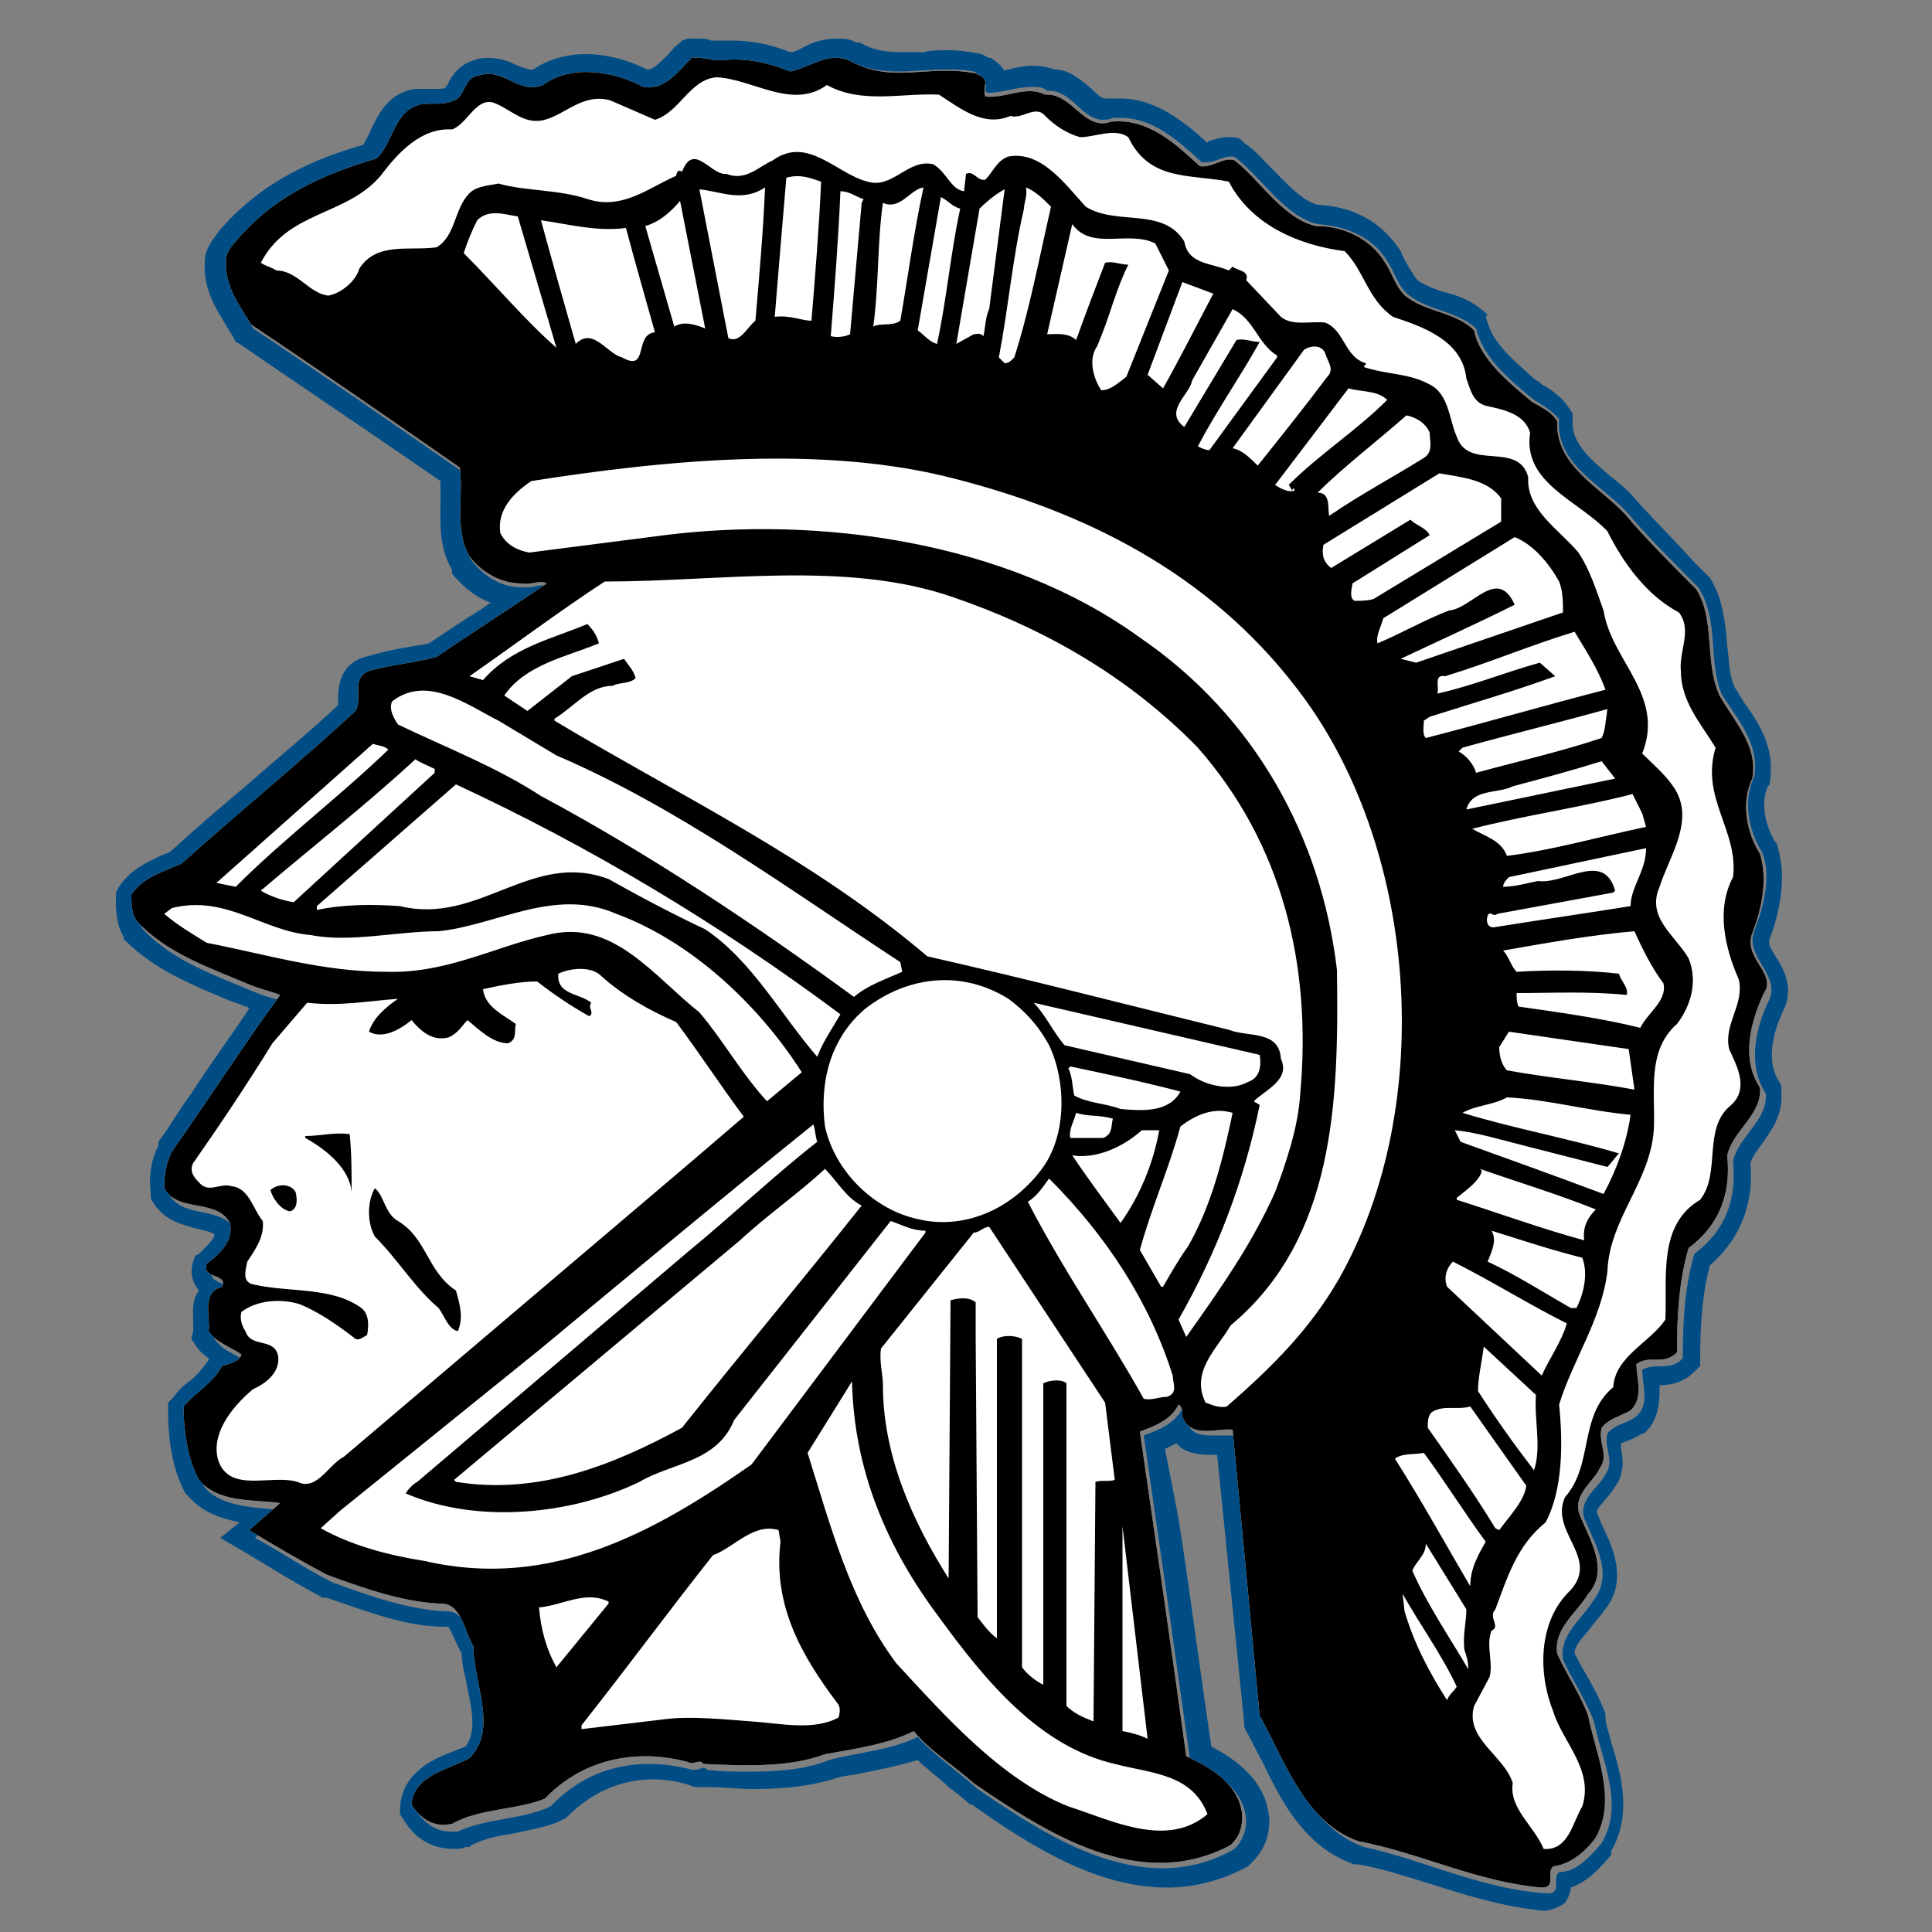 <?xml version="1.0" encoding="utf-8"?>
<!-- Generator: Adobe Illustrator 18.1.1, SVG Export Plug-In . SVG Version: 6.00 Build 0)  -->
<!DOCTYPE svg PUBLIC "-//W3C//DTD SVG 1.1//EN" "http://www.w3.org/Graphics/SVG/1.1/DTD/svg11.dtd">
<svg version="1.1" xmlns="http://www.w3.org/2000/svg" xmlns:xlink="http://www.w3.org/1999/xlink" x="0px" y="0px"
	 viewBox="0 0 100 100" enable-background="new 0 0 100 100" xml:space="preserve">
<rect x="0" y="0" width="100" height="100" fill="#808080" stroke="none"/>
<g id="AREA_2">
	<g>
		<path fill="#004D86" d="M43.3,3c0.2,0,0.4,0,0.6,0.1c0.9,0.5,1.8,0.6,2.6,0.6c0.8,0,1.6-0.1,2.4-0.1c0.5,0,1,0,1.5,0.1
			C50.7,3.9,51,4,51,4.3c0.1,0.2-0.1,0.4,0.1,0.5c0,0,0.1,0,0.1,0c0.7,0,1.4-0.3,2.2-0.3c0.3,0,0.6,0,0.8,0.2c0,0,0,0,0.1,0
			c1.2,0,1.7,1.5,2.8,1.5c0.1,0,0.3,0,0.5-0.1c0.1,0,0.3,0,0.4,0c1.7,0,3,1.2,4.2,2.3c0.1,0,0.1,0,0.2,0c0.5,0,0.9-0.3,1.3-0.3
			c0.1,0,0.2,0,0.3,0.1c1.3,1,2.5,3,4.2,3.4c1.4,0.1,2.8,0.6,3.6,1.9c0.4,0.6,0.6,1.5,1.3,1.9c1,0.7,2.3,0.7,3.3,1.6
			c0.4,1.6,1.8,2.7,3,3.7c0.5,0.3,1,0.6,1.3,1c-0.2,2.3,2.2,3.4,3.5,4.8c1.1,1.3,2.4,2.6,3.7,3.9c1.1,1.7,0.5,3.8,1.2,5.5
			c0.8,1.3,2,2.6,1.7,4.3c-0.6,1.2-0.3,2.8,0.4,3.9c0.5,1.2,0.1,2.8-0.4,4.1c-0.5,1.3,1.3,2.2,0.8,3.5c-0.7,1.4-1.2,3.4-0.2,4.9
			c0.1,1.4-1.4,2.2-1.7,3.5c0.2,2-0.4,3.6-2,4.8c-0.5,1.7-0.6,3.5-0.6,5.4c-0.6,0.7-1.4,0.2-2.1,0.6c0,0.8,0.4,1.8-0.3,2.4
			c-0.5,0.4-1.1,0.4-1.5,0.9c-0.2,0.8,0.4,1.4-0.1,2.1c-0.3,0.7-1.6,1.4-1,2.5c0.5,1.2,1.4,2.7,0.4,4c-0.6,1-1.8,1.8-1.6,3.1
			c0.5,1.1,1.2,2.1,1.6,3.2c0.4,2,1.6,4.3,0.4,6.3c-0.6,0.7-1.3,1.5-2.2,1.5c-0.4,0.3,0.2,1.1-0.6,1.1c-3.4-0.2-6.3-1.7-9.5-2.4
			c-2.8-1-3.8-4.1-5.1-6.5l-1.4-14.8c-0.1,0-0.2,0-0.4,0c-0.3,0-0.7,0-1,0c-0.6,0-1.1-0.1-1.3-0.8c0-0.2-0.1-0.5-0.2-0.6
			c-0.4,0.8-1.2,1.1-2,1.4c0.8,5.5,1.6,11.1,2.4,16.8c1.3,0.6,2.8,1.5,2.9,3.1c0,0.6-0.2,1.1-0.6,1.5c-1.2,0.7-2.5,1-3.7,1
			c-3.5,0-6.8-2.2-9.6-4.1c-1-0.9-2.3-1.8-3.1-2.7c-1.4,0.7-3.1,0.8-4.6,1.2c-1.2,0.5-2.7,0.6-4.1,0.6c-0.8,0-1.5,0-2.2-0.1
			c-0.1-0.1-0.1-0.1-0.2-0.1c-0.1,0-0.2,0.1-0.4,0.1c-0.1,0-0.1,0-0.2,0c-0.7-0.2-1.5-0.3-2.2-0.3c-1.9,0-3.7,0.7-5.1,2.2
			c-1.5,0.7-3.3,0.6-4.8,1.3c-0.1,0-0.3,0-0.4,0c-0.7,0-1.3-0.4-1.7-1c0.1-1.6,1.9-1.9,3-2.4c1.5-1.6,0.2-3.9,0.2-5.8
			c-0.5-0.8-0.6-2.2-1.7-2.2c0,0-0.1,0-0.1,0c-1.9-0.1-3.9-0.8-5.8-1.5c-1.4-0.7-2.7-1.6-4-2.3l1.6-1.4c-1.4-0.2-3.2-0.1-4.2-1.2
			c-0.6-1.1-0.8-2.6-0.8-3.8c0.7-0.7,1.5-1.2,2-2.1c0.4-0.1,0.9-0.2,1-0.6c-0.6-0.4-1.3-0.6-1.7-1.2c0.1-0.8-0.4-2.1,0.7-2.3
			c0.3-0.7-1.1-0.5-0.8-1.2c0.7-0.5,1.4-1.2,1.2-2.1c-0.7-1.3-2.6-0.6-3.4-1.8c-0.1-0.7,0.1-1.3,0.4-1.9c1.9-2.7,3.6-5.4,5.6-8.1
			c-0.5-0.2-1-0.3-1.5-0.5c-2.1-0.9-4.3-1.6-5.9-3.3C7,47.5,7,47,7,46.5c0.6-0.9,1.7-1.2,2.6-1.6c3-2.7,6.2-5.3,9-7.9
			c0.4-0.6-0.3-1.9,0.8-2.1c1.1-0.3,2.3-0.5,3.4-0.7c1.9-1.3,3.8-2.4,5.7-3.8c-0.1,0-0.3-0.1-0.4-0.1c-0.3,0-0.5,0.1-0.8,0.1
			c-0.1,0-0.1,0-0.2,0c0,0-0.1,0-0.1,0c-1,0-1.9-0.5-2.6-1.4c-0.8-1.4-0.3-3.1-0.5-4.6c-3.6-2.5-7.2-5-10.8-7.4
			c-0.6-1.1-1.4-2.1-1.3-3.4c0-0.4,0.5-0.9,0.5-0.9c2.1-2.4,4.6-3.5,7.3-4.3c0.9-0.9,0.9-2.5,2.3-2.8c0.1,0,0.3,0,0.4,0
			c0.1,0,0.3,0,0.4,0c0.4,0,0.7,0,1.1-0.2c0.4-0.4,0.5-1.1,1.1-1.2c0.2,0,0.3-0.1,0.5-0.1c0.8,0,1.5,0.7,2.3,0.7
			c0.2,0,0.4,0,0.6-0.1c0.7-0.5,1.5-0.7,2.3-0.7c1,0,2.1,0.3,2.9,0.8c0.1,0,0.1,0,0.2,0c1,0,1.6-0.9,2.3-1.5c0.1,0,0.2,0,0.3,0
			c0.4,0,0.7,0.1,1.1,0.1c0.1,0,0.2,0,0.3,0c0.1,0,0.3,0,0.4,0c1.1,0,2,0.2,2.9,0.6C41.7,3.5,42.5,3,43.3,3 M43.3,2L43.3,2
			c-0.7,0-1.3,0.2-1.8,0.5c-0.2,0.1-0.4,0.2-0.6,0.2c-1-0.4-2-0.6-3-0.6c-0.2,0-0.3,0-0.5,0l0,0l0,0c0,0-0.1,0-0.1,0
			c-0.1,0-0.3,0-0.5,0C36.6,2,36.4,2,36.1,2c-0.2,0-0.3,0-0.5,0l-0.3,0.1l-0.2,0.2c-0.2,0.1-0.3,0.3-0.5,0.5
			c-0.5,0.5-0.8,0.8-1.1,0.8c-1-0.5-2.1-0.8-3.2-0.8c-1,0-2,0.3-2.7,0.8c0,0-0.1,0-0.1,0c-0.2,0-0.4-0.1-0.7-0.2
			c-0.4-0.2-0.9-0.4-1.5-0.4c-0.2,0-0.5,0-0.7,0.1c-0.8,0.2-1.2,0.8-1.4,1.2c0,0.1-0.1,0.1-0.1,0.2c-0.1,0.1-0.3,0.1-0.5,0.1l-0.2,0
			l-0.2,0c-0.1,0-0.3,0-0.5,0l-0.1,0l-0.1,0c-1.4,0.2-1.9,1.3-2.3,2.1c-0.1,0.3-0.3,0.6-0.4,0.8c-2.5,0.7-5.3,1.9-7.5,4.5
			c-0.1,0.2-0.7,0.8-0.7,1.5c-0.1,1.5,0.6,2.5,1.2,3.5c0.1,0.2,0.2,0.3,0.3,0.5l0.1,0.2l0.2,0.1c2.9,2,5.9,4,8.8,6l1.6,1.1
			c0,0.3,0,0.7,0,1.1c0,1.1-0.1,2.3,0.6,3.5l0,0.1l0,0.1c0.6,0.7,1.2,1.2,2,1.5c-0.2,0.1-0.4,0.3-0.6,0.4c-0.8,0.5-1.7,1.1-2.6,1.7
			c-0.4,0.1-0.7,0.1-1.1,0.2c-0.7,0.1-1.5,0.3-2.2,0.5c-1.4,0.4-1.4,1.7-1.4,2.2c0,0.1,0,0.2,0,0.3c-1.5,1.4-3.2,2.8-4.8,4.2
			c-1.3,1.1-2.6,2.2-3.9,3.4c-0.2,0.1-0.3,0.1-0.5,0.2C7.7,44.6,6.7,45,6.1,46L6,46.2v0.3c0,0.6,0,1.3,0.4,2l0,0.1l0.1,0.1
			C8,50.2,10,51,11.9,51.8c0.3,0.1,0.6,0.2,0.8,0.3l0,0l0,0c0.1,0,0.1,0,0.2,0.1c-1,1.5-2.1,3-3,4.4c-0.6,0.8-1.1,1.7-1.7,2.5l0,0.1
			l0,0.1c-0.4,0.8-0.5,1.6-0.4,2.5l0,0.2l0.1,0.2c0.6,1,1.6,1.2,2.3,1.4c0.5,0.1,0.8,0.2,0.9,0.3c0,0.2-0.3,0.5-0.8,1L10.1,65
			L10,65.3c-0.1,0.3-0.2,0.9,0.3,1.5C9.9,67.3,10,68,10,68.4c0,0.2,0,0.4,0,0.5l-0.1,0.4l0.2,0.3c0.2,0.3,0.4,0.5,0.7,0.7l0,0.1
			c-0.3,0.4-0.6,0.8-1,1.1c-0.3,0.2-0.6,0.5-0.8,0.8l-0.3,0.3V73c0,1.8,0.3,3.2,0.9,4.3l0.1,0.1l0.1,0.1c0.7,0.8,1.7,1.1,2.6,1.3
			l-1,0.8l1.2,0.7c0.5,0.3,1,0.6,1.5,0.9c0.8,0.5,1.7,1,2.6,1.5l0.1,0l0.1,0l0.3,0.1c1.8,0.6,3.8,1.4,5.8,1.4l0.1,0l0.1,0
			c0.1,0.1,0.3,0.6,0.4,0.8c0.1,0.2,0.2,0.4,0.3,0.6c0,0.6,0.2,1.2,0.3,1.8c0.3,1.4,0.4,2.3-0.1,3c-0.2,0.1-0.3,0.1-0.5,0.2
			c-1.1,0.4-2.8,1.1-2.9,3l0,0.3l0.2,0.3c0.6,1,1.5,1.5,2.6,1.5c0.2,0,0.4,0,0.6-0.1l0.2,0l0.1-0.1c0.6-0.3,1.4-0.5,2.2-0.6
			c0.8-0.2,1.7-0.3,2.5-0.7l0.2-0.1l0.1-0.1c1.2-1.2,2.7-1.9,4.4-1.9c0.6,0,1.3,0.1,1.9,0.3c0.2,0.1,0.3,0.1,0.5,0.1
			c0,0,0.1,0,0.1,0l0,0l0.4,0c0.8,0,1.5,0.1,2.3,0.1c1.8,0,3.2-0.2,4.4-0.6c0.3-0.1,0.7-0.1,1.1-0.2c1-0.2,2-0.4,3-0.7
			c0.5,0.5,1.1,0.9,1.6,1.4c0.4,0.3,0.8,0.6,1.1,0.9l0,0l0.1,0c3.1,2.2,6.5,4.3,10.1,4.3c1.5,0,2.9-0.4,4.2-1.1l0.1-0.1l0.1-0.1
			c0.6-0.6,0.9-1.3,0.9-2.2c-0.1-1.6-1.1-2.8-3-3.8c-0.6-4-1.1-8-1.7-11.8L60.3,75c0.2-0.1,0.4-0.2,0.6-0.3c0.3,0.4,0.9,0.6,1.7,0.6
			c0.1,0,0.3,0,0.4,0l1.4,13.9l0,0.2l0.1,0.2c0.3,0.5,0.5,1,0.8,1.5c1,2.1,2.2,4.5,4.8,5.4l0.1,0l0.1,0c1.2,0.2,2.4,0.6,3.7,1
			c1.9,0.6,3.8,1.2,5.9,1.4l0,0l0,0c0.4,0,0.8-0.2,1.1-0.4c0.2-0.3,0.3-0.6,0.3-0.8c0.9-0.3,1.6-1.1,2.1-1.7l0-0.1l0-0.1
			c1.1-1.9,0.5-4,0-5.6c-0.1-0.5-0.3-0.9-0.3-1.3l0-0.1l0-0.1c-0.3-0.8-0.7-1.5-1.1-2.2c-0.2-0.3-0.3-0.6-0.5-0.9
			c0-0.4,0.3-0.7,0.8-1.3c0.2-0.3,0.5-0.6,0.7-0.9c1.3-1.5,0.5-3.3-0.1-4.5c-0.1-0.2-0.1-0.3-0.2-0.5c-0.1-0.2-0.1-0.2,0.4-0.8
			c0.2-0.2,0.4-0.5,0.6-0.8c0.4-0.7,0.3-1.4,0.2-1.8c0-0.1,0-0.2,0-0.3c0.1,0,0.2-0.1,0.3-0.1c0.2-0.1,0.5-0.2,0.8-0.4l0.1,0
			l0.1-0.1c0.7-0.7,0.7-1.7,0.7-2.4c0.5,0,1.2-0.1,1.8-0.7l0.3-0.3l0-0.4c0-1.6,0.1-3.3,0.5-4.8c1.5-1.3,2.3-3.1,2.1-5.3
			c0.1-0.3,0.3-0.6,0.6-1c0.5-0.7,1.1-1.5,1-2.7l0-0.3l-0.1-0.2c-0.8-1.2-0.2-2.9,0.3-3.9l0,0l0,0c0.4-1.1-0.1-2-0.5-2.6
			c-0.3-0.5-0.4-0.7-0.3-0.9c0.7-1.9,0.8-3.5,0.4-4.8l0-0.1l-0.1-0.1c-0.5-0.8-0.8-2-0.4-2.9l0.1-0.1l0-0.1c0.3-1.7-0.5-3-1.3-4.1
			c-0.2-0.3-0.3-0.5-0.5-0.8c-0.3-0.6-0.3-1.4-0.4-2.2c-0.1-1.1-0.2-2.4-0.9-3.5l-0.1-0.1l-0.1-0.1l-0.6-0.6c-1-1.1-2.1-2.2-3-3.2
			c-0.4-0.5-0.9-0.9-1.4-1.3c-1.2-1-2-1.8-1.9-2.9l0-0.3l-0.2-0.3c-0.4-0.6-1-1-1.4-1.2l-0.1-0.1l-0.3-0.2c-1-0.9-2.1-1.8-2.4-2.9
			l-0.1-0.3L77,16.3c-0.7-0.7-1.5-1-2.3-1.2c-0.4-0.1-0.8-0.3-1.2-0.5c-0.2-0.1-0.4-0.5-0.6-0.8c-0.1-0.2-0.3-0.5-0.4-0.8
			c-0.9-1.4-2.3-2.3-4.3-2.4c-0.8-0.2-1.6-1.1-2.3-1.8c-0.5-0.5-0.9-1-1.5-1.4l-0.1-0.1l-0.1-0.1c-0.2-0.1-0.4-0.1-0.6-0.1
			c-0.4,0-0.7,0.1-1,0.2c0,0-0.1,0-0.1,0.1c-1.2-1.1-2.7-2.3-4.5-2.3c-0.2,0-0.3,0-0.5,0l-0.1,0l-0.1,0c-0.1,0-0.1,0-0.1,0
			c-0.2,0-0.5-0.3-0.7-0.5c-0.5-0.4-1.1-1-1.9-1c-0.3-0.1-0.7-0.2-1.1-0.2c-0.5,0-0.9,0.1-1.3,0.2c-0.1,0-0.2,0-0.2,0.1
			c-0.2-0.4-0.6-0.6-0.7-0.7l-0.1,0l-0.2-0.1l-0.2-0.1c-0.5-0.1-1.1-0.2-1.7-0.2c-0.5,0-0.9,0-1.3,0.1c-0.4,0-0.7,0-1.1,0
			c-0.9,0-1.5-0.1-2.2-0.5l-0.1,0l-0.1,0C44,2,43.6,2,43.3,2L43.3,2z"/>
	</g>
	<path fill="#FFFFFF" d="M90.7,48.3c0.5-1.3,0.8-2.8,0.4-4.1c-0.7-1.1-1-2.7-0.4-3.9c0.3-1.7-0.9-2.9-1.7-4.3
		c-0.8-1.8-0.2-3.9-1.2-5.5c-1.3-1.3-2.6-2.6-3.7-3.9c-1.3-1.4-3.6-2.5-3.5-4.8c-0.3-0.5-0.8-0.7-1.3-1c-1.2-1-2.7-2.2-3-3.7
		c-0.9-0.9-2.2-0.9-3.3-1.6c-0.7-0.4-0.9-1.3-1.3-1.9c-0.8-1.3-2.2-1.9-3.6-1.9c-1.7-0.4-2.9-2.4-4.2-3.4c-0.6-0.2-1.1,0.4-1.8,0.3
		c-1.3-1.2-2.7-2.5-4.6-2.3c-1.4,0.5-2-1.5-3.4-1.4c-1-0.5-2,0.2-3.1,0.1C50.9,4.7,51,4.4,51,4.3c0-0.3-0.3-0.4-0.5-0.5
		c-2.5-0.5-4.3,0.6-6.6-0.7c-1.1-0.4-2,0.4-3,0.6c-1-0.4-2.1-0.7-3.4-0.6c-0.6,0.1-1.2-0.2-1.7-0.1c-0.7,0.7-1.4,1.7-2.5,1.5
		c-1.5-0.8-3.7-1.2-5.2-0.1c-1.3,0.5-2-0.9-3.3-0.5c-0.7,0.1-0.7,0.8-1.1,1.2c-0.7,0.4-1.2,0.2-1.9,0.3c-1.4,0.3-1.4,1.9-2.3,2.8
		c-2.7,0.8-5.3,1.9-7.3,4.3c0,0-0.5,0.5-0.5,0.9c-0.1,1.4,0.7,2.4,1.3,3.4c3.6,2.4,7.2,4.9,10.8,7.4c0.2,1.5-0.3,3.2,0.5,4.6
		c0.7,0.9,1.7,1.4,2.7,1.4c0.5,0.1,0.9-0.2,1.3,0c-1.9,1.3-3.8,2.5-5.7,3.8c-1.1,0.3-2.3,0.4-3.4,0.7c-1.1,0.3-0.4,1.5-0.8,2.1
		c-2.8,2.6-6,5.2-9,7.9c-0.9,0.4-2,0.7-2.6,1.6c0,0.5,0,1,0.3,1.4c1.6,1.7,3.8,2.4,5.9,3.3c0.5,0.2,1,0.3,1.5,0.5
		c-1.9,2.6-3.7,5.4-5.6,8.1c-0.3,0.6-0.4,1.2-0.4,1.9c0.7,1.3,2.7,0.5,3.4,1.8c0.2,0.9-0.5,1.6-1.2,2.1c-0.3,0.8,1.1,0.5,0.8,1.2
		c-1.1,0.3-0.6,1.5-0.7,2.3c0.4,0.6,1.1,0.8,1.7,1.2c-0.1,0.4-0.7,0.5-1,0.6c-0.5,0.9-1.3,1.3-2,2.1c0,1.2,0.2,2.7,0.8,3.8
		c1,1.2,2.8,1,4.2,1.2l-1.6,1.4c1.3,0.8,2.7,1.6,4,2.3c1.9,0.7,3.9,1.4,5.8,1.5c1.2-0.1,1.3,1.4,1.8,2.2c0,1.9,1.3,4.3-0.2,5.8
		c-1.1,0.6-2.9,0.9-3,2.4c0.5,0.8,1.2,1.2,2.1,1c1.4-0.8,3.3-0.7,4.8-1.3c2-2.1,4.8-2.6,7.4-1.9c0.3,0.2,0.6-0.2,0.8,0.1
		c2.1,0.1,4.4,0.2,6.3-0.5c1.6-0.3,3.2-0.5,4.6-1.2c0.8,1,2.1,1.8,3.1,2.7c3.8,2.6,8.6,5.7,13.3,3.2c0.4-0.4,0.6-0.8,0.6-1.5
		c-0.1-1.6-1.6-2.5-2.9-3.1c-0.8-5.8-1.6-11.3-2.4-16.8c0.8-0.3,1.6-0.6,2-1.4c0.2,0.1,0.2,0.4,0.2,0.6c0.4,1.2,1.8,0.6,2.6,0.7
		l1.4,14.8c1.3,2.3,2.3,5.5,5.1,6.5c3.2,0.6,6.1,2.1,9.5,2.4c0.8,0,0.2-0.8,0.6-1.1c0.9-0.1,1.7-0.8,2.2-1.5c1.1-2,0-4.3-0.4-6.3
		c-0.4-1.1-1.1-2.1-1.6-3.2c-0.2-1.3,1-2.1,1.6-3.1c1.1-1.2,0.1-2.8-0.4-4c-0.5-1.1,0.7-1.8,1-2.5c0.5-0.7-0.1-1.3,0.1-2.1
		c0.4-0.5,1-0.6,1.5-0.9c0.7-0.7,0.3-1.6,0.3-2.4c0.7-0.5,1.4,0.1,2.1-0.6c0-1.9,0.1-3.7,0.6-5.4c1.6-1.2,2.2-2.8,2-4.8
		c0.3-1.3,1.8-2.1,1.7-3.5c-1-1.5-0.5-3.4,0.2-4.9C92,50.4,90.2,49.6,90.7,48.3z"/>
</g>
<g id="AREA_1">
	<g>
		<path d="M18.1,58.7c0.1,1,0.1,2,0.1,3c-0.1-1.2-1.3-2.2-2.4-2.8v-0.1C16.6,58.8,17.2,58.6,18.1,58.7z"/>
		<path d="M15.3,61.7c0.1,0.4,0.1,0.9-0.3,1c-0.5-0.1-0.9-0.7-1-1.1C14.3,61.3,15,61.2,15.3,61.7z"/>
		<path d="M20.6,63.2c1.5,0.9,1.5,2.6,3,3.6c0.2,0.7,0.4,1.4,0.1,2.1c-0.5-0.1-0.7-0.8-1-1.2c-1.2-1-2.1-2.5-3.3-3.7
			c-0.4-0.7-0.4-1.8,0-2.5C19.9,61.9,19.9,62.8,20.6,63.2z"/>
		<path d="M90.7,48.3c0.5-1.3,0.8-2.8,0.4-4.1c-0.7-1.1-1-2.7-0.4-3.9c0.3-1.7-0.9-2.9-1.7-4.3c-0.8-1.8-0.2-3.9-1.2-5.5
			c-1.3-1.3-2.6-2.6-3.7-3.9c-1.3-1.4-3.6-2.5-3.5-4.8c-0.3-0.5-0.8-0.7-1.3-1c-1.2-1-2.7-2.2-3-3.7c-0.9-0.9-2.2-0.9-3.3-1.6
			c-0.7-0.4-0.9-1.3-1.3-1.9c-0.8-1.3-2.2-1.9-3.6-1.9c-1.7-0.4-2.9-2.4-4.2-3.4c-0.6-0.2-1.1,0.4-1.8,0.3c-1.3-1.2-2.7-2.5-4.6-2.3
			c-1.4,0.5-2-1.5-3.4-1.4c-1-0.5-2,0.2-3.1,0.1C50.9,4.7,51,4.4,51,4.3c0-0.3-0.3-0.4-0.5-0.5c-2.5-0.5-4.3,0.6-6.6-0.7
			c-1.1-0.4-2,0.4-3,0.6c-1-0.4-2.1-0.7-3.4-0.6c-0.6,0.1-1.2-0.2-1.7-0.1c-0.7,0.7-1.4,1.7-2.5,1.5c-1.5-0.8-3.7-1.2-5.2-0.1
			c-1.3,0.5-2-0.9-3.3-0.5c-0.7,0.1-0.7,0.8-1.1,1.2c-0.7,0.4-1.2,0.2-1.9,0.3c-1.4,0.3-1.4,1.9-2.3,2.8c-2.7,0.8-5.3,1.9-7.3,4.3
			c0,0-0.5,0.5-0.5,0.9c-0.1,1.4,0.7,2.4,1.3,3.4c3.6,2.4,7.2,4.9,10.8,7.4c0.2,1.5-0.3,3.2,0.5,4.6c0.7,0.9,1.7,1.4,2.7,1.4
			c0.5,0.1,0.9-0.2,1.3,0c-1.9,1.3-3.8,2.5-5.7,3.8c-1.1,0.3-2.3,0.4-3.4,0.7c-1.1,0.3-0.4,1.5-0.8,2.1c-2.8,2.6-6,5.2-9,7.9
			c-0.9,0.4-2,0.7-2.6,1.6c0,0.5,0,1,0.3,1.4c1.6,1.7,3.8,2.4,5.9,3.3c0.5,0.2,1,0.3,1.5,0.5c-1.9,2.6-3.7,5.4-5.6,8.1
			c-0.3,0.6-0.4,1.2-0.4,1.9c0.7,1.3,2.7,0.5,3.4,1.8c0.2,0.9-0.5,1.6-1.2,2.1c-0.3,0.8,1.1,0.5,0.8,1.2c-1.1,0.3-0.6,1.5-0.7,2.3
			c0.4,0.6,1.1,0.8,1.7,1.2c-0.1,0.4-0.7,0.5-1,0.6c-0.5,0.9-1.3,1.3-2,2.1c0,1.2,0.2,2.7,0.8,3.8c1,1.2,2.8,1,4.2,1.2l-1.6,1.4
			c1.3,0.8,2.7,1.6,4,2.3c1.9,0.7,3.9,1.4,5.8,1.5c1.2-0.1,1.3,1.4,1.8,2.2c0,1.9,1.3,4.3-0.2,5.8c-1.1,0.6-2.9,0.9-3,2.4
			c0.5,0.8,1.2,1.2,2.1,1c1.4-0.8,3.3-0.7,4.8-1.3c2-2.1,4.8-2.6,7.4-1.9c0.3,0.2,0.6-0.2,0.8,0.1c2.1,0.1,4.4,0.2,6.3-0.5
			c1.6-0.3,3.2-0.5,4.6-1.2c0.8,1,2.1,1.8,3.1,2.7c3.8,2.6,8.6,5.7,13.3,3.2c0.4-0.4,0.6-0.8,0.6-1.5c-0.1-1.6-1.6-2.5-2.9-3.1
			c-0.8-5.8-1.6-11.3-2.4-16.8c0.8-0.3,1.6-0.6,2-1.4c0.2,0.1,0.2,0.4,0.2,0.6c0.4,1.2,1.8,0.6,2.6,0.7l1.4,14.8
			c1.3,2.3,2.3,5.5,5.1,6.5c3.2,0.6,6.1,2.1,9.5,2.4c0.8,0,0.2-0.8,0.6-1.1c0.9-0.1,1.7-0.8,2.2-1.5c1.1-2,0-4.3-0.4-6.3
			c-0.4-1.1-1.1-2.1-1.6-3.2c-0.2-1.3,1-2.1,1.6-3.1c1.1-1.2,0.1-2.8-0.4-4c-0.5-1.1,0.7-1.8,1-2.5c0.5-0.7-0.1-1.3,0.1-2.1
			c0.4-0.5,1-0.6,1.5-0.9c0.7-0.7,0.3-1.6,0.3-2.4c0.7-0.5,1.4,0.1,2.1-0.6c0-1.9,0.1-3.7,0.6-5.4c1.6-1.2,2.2-2.8,2-4.8
			c0.3-1.3,1.8-2.1,1.7-3.5c-1-1.5-0.5-3.4,0.2-4.9C92,50.4,90.2,49.6,90.7,48.3z M24,13.1c0.2-0.6,0.4-1.1,0.7-1.7
			c0.6-0.6,1.4-0.3,2.1-0.2l2,6.8C27.2,16.6,25.6,14.7,24,13.1z M36.5,17c-0.5-0.2-1.1-0.4-1.6-0.1l-1.5-5.2
			c0.7-0.2,1.3-0.7,1.8-1.3L36.5,17z M36.2,9.8c1.1,0.1,2.2,0.7,3.4-0.1c-0.1,2.3-0.3,4.6-0.5,6.9c-0.4,0.3-0.8,1.2-1.4,0.9
			L36.2,9.8z M33.9,17.2c-1.1,0.1-0.3,2.1-1.7,1.3c-0.8-0.2-1.5-1.6-2.4-0.7c-0.6-2.1-1.2-4.2-1.8-6.4c1.4,0.2,2.9,0.6,4.4,0.4
			C32.9,13.7,33.4,15.4,33.9,17.2z M20.3,36.3c1.8-1.4,3.9,0.2,5.5,1l3,1.8c6.3,2.7,12,6.9,17.8,10.7l0.1,0.5
			c-0.9,0.4-1.8,0.7-2.5,1.3C39,47.8,33.6,44.2,28,41.2c-2.3-1.5-4.9-2.5-7.4-3.7C20.4,37.2,20.1,36.7,20.3,36.3z M59.1,58.5H60
			c-0.3,1.7-1,3.4-2,4.8c-0.8-1.1-1.7-2.3-2.5-3.5C56.7,60,58.1,59.4,59.1,58.5z M55.4,58.9c-0.1-0.4,0.2-0.9,0.3-1.3
			c0.6,0.2,1.2,0.1,1.9,0.3c-0.1,0.4,0,0.8-0.5,1L55.4,58.9z M58,57.4c-0.8-0.3-1.7-0.3-2.4-0.7c-0.1-0.5-0.1-1-0.3-1.4l0.1-0.1
			c1.9,0.4,3.8,0.8,5.7,1.3C60.5,57.6,59.1,57.5,58,57.4z M55.1,54.1c-0.6-0.7-1-1.6-1.6-2.2l11.7,2.7c0.1,0.6,0,1.2-0.6,1.4
			c-0.9,0.5-2.2,0.2-3-0.4L55.1,54.1z M54.3,54.1c0.9,1.9,0.9,4.6-0.3,6.3c-1.5,2.1-4,3.3-6.5,2.7c-2.3-0.5-4.3-2.5-4.8-4.8
			c-0.3-2.3,0.3-4.6,2.1-6.1c2.2-1.7,5-2,7.4-0.5C53,52.3,53.7,53,54.3,54.1z M54,71.6v15.6c-0.4-0.2-0.8-0.5-1.1-0.9v-17
			c-0.4-0.2-1-0.2-1.3,0v15.5c-0.4-0.3-0.7-0.7-1-1.1l-0.1-14.6v-1.7c-0.4-0.3-0.9-0.2-1.3-0.1l-0.1,14.4c-1.9-3-3.4-6.4-3.4-10
			c0-0.6-0.2-1.2-0.1-1.9l4.8-6c0.3,0,0.5-0.3,0.8-0.3l6,9.1l0.5,4c-0.3,0.1-0.7,0-1,0.1l-0.1,12.4c-0.5-0.2-1-0.4-1.4-0.8V71.6
			C55,71.4,54.4,71.4,54,71.6z M16.4,46.9l7.2-6.3c6.9,3.2,13.6,7.2,19.9,11.9c-0.4,0.7-0.9,1.4-1.2,2.2c-1.9-2.2-3.4-5-5.8-6.6
			c-1.7-0.8-3.4-1.7-5-2.6c-4-1.5-6.7,2.4-10.8,1.4c-1.4-0.1-2.9-0.1-4.3,0.2V46.9z M15.2,46.7c-0.6-0.1-1.2-0.3-1.7-0.6
			c2.7-2.3,5.4-4.4,8-6.8c0.3,0.2,0.6,0.3,1,0.5V40L15.2,46.7z M44.6,62.4c-3.1,3.9-6.2,7.6-9.3,11.5c-3.5,1.9-7.4,3.5-11.7,2.8
			l-0.1-0.1l14.8-12.4c1.4-1.3,3-2.4,4.4-3.7C43.3,61.1,43.8,62,44.6,62.4z M19.3,38.5c0.3,0.1,0.6,0.1,0.8,0.3
			c-2.6,2.5-5.4,4.6-7.9,7.1l-1-0.2L19.3,38.5z M10.7,48.8c-0.8-0.5-1.5-0.9-2.2-1.5L8.9,47c2.8-0.7,4.7,1.2,7.2,1.4
			c2,0.4,4.5-0.2,6.6-0.2c3-0.3,6-2.3,9.2-0.9c3.8,1.4,7.3,4.6,9.6,8.2L39.7,57c-1.3-1.4-2.3-3.2-3.5-4.6c-2.4-1.9-4.5-4.9-7.9-4
			c-2.7,0.6-5.2,2-8.3,1.9C16.7,50.3,13.8,49.4,10.7,48.8z M15.4,76.7c-1.4-0.4-3.5,0.6-4.1-1.1c-0.4-1.3,0.6-2.7,1.8-3.7
			c0.7-0.3,1.4-0.9,1.3-1.7c-0.2-1-1.4-0.4-1.7-1.3c-0.2-0.3-0.3-0.7-0.2-1c0.8-0.6,2-0.7,3-0.4c1,0.4,2,1.1,2.9,1.8
			c0.2,0.1,0.4-0.1,0.6-0.2c0.1-0.5,0.1-1.1-0.3-1.4c-1.5-1.1-3.7-0.8-5.5-1.2c-0.7-0.1-0.5-0.7-0.4-1.2c0.4-0.6,0.9-1.3,0.8-2.1
			c-0.5-0.6-0.7-1.7-1.6-1.8c-0.6-0.2-1.2,0.4-1.7-0.2c-0.3-0.3-0.5-0.6-0.3-1c1.4-2,2.8-4.1,4.1-6.2l1.8-2.1
			c1.7,0.2,3.2-0.1,4.7-0.2c-0.6,0.4-1.3,1-1.5,1.7c0.7,0.4,1.6-0.1,2.2-0.6c0.5,0.6,1.1,1.1,1.9,0.9c0.5-0.2,0.7-0.6,1-0.9
			c0.6,0.5,1.3,1.2,2.1,1.2c0.5-0.2,0.3-0.7,0.4-1c-0.7-0.5-1.6-0.9-1.7-1.8c0.9-0.2,1.9-0.4,2.8-0.4c0.9,0.7,1.8,1.3,2.7,1.8
			c0.3-0.2-0.1-0.4,0.1-0.7c-0.6-0.5-1.8-0.4-1.7-1.5c0.6-0.3,1.7-0.4,2.2,0.1c1.1,1,2.5,1.8,3.9,2.4c1.2,1.6,2.3,3.3,3.5,4.9
			l-2.8,2.4L17.8,75.4C17,75.8,16.4,77.2,15.4,76.7z M22,80.8c-1.9-0.3-3.8-0.8-5.4-1.7l1-0.9l10.4-8.4c4.7-3.9,9.5-7.9,14.1-11.6
			c0.1,0.3,0.1,0.6,0.2,0.9c-2.3,1.8-4.5,3.9-6.7,5.7l-14,11.9c-0.2,0.1-0.5,0.4-0.6,0.6c3.7,1.6,8.6,1.1,12.1-0.6
			c1.7-1,4-1,4.9-3.2l8.1-10.3c0.6,0.2,1.1,0.5,1.8,0.5v0.1c-3,4-6,8-9,12C33.9,79.3,28.5,82.3,22,80.8z M27.9,83.2
			c1.2-0.1,2.4-0.9,3.6-0.3v0.1l-2.7,3.3C28.3,85.4,28,84.4,27.9,83.2z M43.4,88.9c-1.3,0.7-3,0.3-4.5,0.2c-1.4-0.1-3.2-0.3-4.6-0.1
			l-4.2,0.5v-0.2c2.3-2.9,4.5-5.9,6.8-8.8c1.1-0.4,2.1-1.7,3.4-1.3l0.1,0.6c-0.4,3.3,1.1,5.9,2.9,8.3C43.5,88.3,43.5,88.6,43.4,88.9
			z M62.5,93.9c-2.1,1.8-5,0.3-7.2-0.4c-3.5-1.4-6.4-4.7-8.9-7.4C44,82.9,43,79,41.8,75.2l2.3-3.7c0.1,4.6,1.8,8.6,4.5,12.2
			c2.4,3.3,5.2,6.7,9.1,7.6C59.6,91.8,61.7,91.8,62.5,93.9z M59.4,90c-0.4-0.2-0.8-0.3-1.3-0.4L58.1,79L59.4,90z M60.4,72.3
			c-0.4,0-0.8,0.2-1.2,0.1c-1.9-3.4-4.2-6.7-6-10.2c0.5-0.3,0.8-0.8,1.1-1.2c3,3,5.2,6.4,6.4,10.2C60.7,71.6,61,72.1,60.4,72.3z
			 M60.2,66.6h-0.1L59,64.7c0.6-2.2,1.5-4.2,2.1-6.4c0.8-0.6,1.7-1,2.7-0.7c-0.5,2.4-1.1,4.8-2.3,6.9C61,65.2,60.6,65.9,60.2,66.6z
			 M61.4,69.2l-0.4-0.9c2-3.5,3.4-7.2,4.2-11.1c-0.1-0.1-0.2-0.1-0.3-0.2c0.6-0.6,1.9-1.1,1.4-2.2c-0.1-1.5-1.7-1.1-2.7-1.5
			c-5.3-1.3-10.3-2.6-15.6-3.8c-6-5.1-12.8-8.3-19.3-12.2v-0.1c1-0.6,1.8-1.7,3-1.7c0.4-0.2,0.9-0.1,1.2-0.4c-0.1-0.4-0.4-0.7-0.6-1
			l-2.7,0.9l-2.3,1.8L26.1,36c1.1-1.6,3.2-2,4.9-2.7c-0.1-0.4-0.3-0.7-0.6-1c-1.9,0.8-3.9,1.2-5.4,2.9l-0.7-0.2
			c2.3-1.6,4.7-3.4,7-4.9c6,0,12.5-1.1,18,0.8c4.7,1.6,9.1,4.1,12.7,7.8c4.4,5,5.9,11.3,5.3,17.9c-0.1,1.7-0.7,3.5-1.3,5.1
			C64.8,64.4,63.1,66.8,61.4,69.2z M69.3,66.2c-1.5,2.6-3.4,4.5-5.8,6.6c-0.4,0.1-0.8-0.1-1.1-0.2c-0.8-1.6,0.6-2.8,1.3-4
			c5.4-4.5,5.6-11.6,5.5-18.4C68.4,43.4,65,37.1,59,33c-6.9-5-16.6-6.3-24.6-5.3l-7,0.9c-0.6-0.1-1.2-0.4-1.5-1
			c-0.2-1.2,0.7-2.1,1.6-2.7c7-1.1,15.2-1.9,22-0.1c6.6,1.7,13,4.8,17.6,10.8C73.4,43.7,74.4,57.2,69.3,66.2z M40.1,16.4
			c0.2-2.4,0.4-4.9,0.6-7.2c0.7-0.2,1.2,0,1.8,0.2c-0.1,2.3-0.3,4.8-0.5,7.2C41.5,16.6,40.9,16.3,40.1,16.4z M43,17.4
			c0.2-2.5,0.4-5.1,0.5-7.5c0.5,0,0.8,0.3,1.2,0.4l-0.1,0.2l-0.6,6.8C43.8,17.4,43.4,17.5,43,17.4z M53.1,9.7c0.5,0.2,0.9,0.6,1.3,1
			c-0.6,2.6-1.1,5.3-1.9,7.8c-0.2,0.2-0.3,0.3-0.5,0.3l-0.3-0.3c0.5-2.6,0.7-5.1,1.3-7.7C53,10.5,53.2,10.1,53.1,9.7z M79.4,76.1
			c-1-1.3-2-2.7-2.9-4.1c0-0.7,0.2-1.5,0.3-2.3l2.7,2.5C79.4,73.5,79.8,74.9,79.4,76.1z M79,76.9c-0.1,0.8-0.9,1.6-1.4,2.3l-0.2-0.1
			c-1.1-1.8-2.3-3.5-3.5-5.2c0-0.3,0-0.6,0.2-0.8c0.6-0.4,1.3-0.1,2-0.3l2.9,4.1L79,76.9z M74.9,66.6c-0.2-0.5,0-1,0.3-1.3
			c2,1,3.9,2.2,5.9,3.2c-0.3,1-0.9,1.8-1.3,2.7L74.9,66.6z M77,65.3c0.2-0.5,0.5-1.1,0.2-1.6c1.6,0.5,3.1,1,4.7,1.4
			c0.3,0.8,0.1,1.8-0.3,2.6h-0.3C79.9,66.9,78.5,66,77,65.3z M82,64.2c-2.2-0.6-4.4-1.4-6.6-2.1V62c0.5-0.4,1.2-0.9,1.3-1.4
			l-0.1-0.1c2,0.7,4,1.3,6,2.1C82.2,63,81.9,63.5,82,64.2z M75.6,59.1l-0.3-0.6c1.1,0.1,2.4,0.5,3.6,0.8l4.3,1.1
			c0.2-0.2,0.4-0.5,0.6-0.7c-2.7-0.8-5.5-1.3-8.1-2.1c0.7-0.4,1.6-0.4,2.3-0.8c2.1,0.1,4.2,0.7,6.4,0.9c-0.2,1.4-0.7,2.8-1.4,4.1
			C80.6,60.9,78.1,60,75.6,59.1z M78,55.4c-0.3-0.3-0.4-0.8-0.4-1.2l0.5-0.8l6.2,0.9l0.3,2.1C82.5,56,80.2,55.8,78,55.4z M78.6,52.1
			c-0.1-0.2-0.1-0.5-0.1-0.7c1.8,0,3.8-0.1,5.7,0.1c0.1-0.4-0.3-0.7-0.4-1.1c-1.7-0.2-3.6-0.2-5.3-0.1c-0.3-0.3-0.4-0.8-0.7-1.1
			c2.3-0.4,4.5-0.8,6.8-1c0.4,0.9,0.9,1.9,1.5,2.7c0.2,0.9-0.8,1.5-1.2,2.3C82.9,52.7,80.7,52.4,78.6,52.1z M84.4,46.9
			c-2.5,0.4-4.6,0.7-7.1,1.1C77,48,76.9,47.7,77,47.4c0.1-0.3,0.3,0.1,0.5-0.1l6-1.1l0.1-0.1c-0.6-2.1-2.6-0.3-4-0.5
			c-0.5,0.1-1.2,0.3-1.8,0.3c0-0.2,0.2-0.4,0.3-0.5c2.4-0.5,4.7-1,7.1-1.5C85.2,45.1,84.4,45.9,84.4,46.9z M78,44.3
			c-0.3-0.8-1.1-1-1.8-1.4c2.7-0.7,5.6-1.1,8.3-1.8l0.5,1l0.2,0.7C82.8,43.3,80.4,44,78,44.3z M75.9,41.9c0.3-1.1,1.6-0.8,2.4-1.2
			c1.5-0.4,3-0.8,4.6-1.3l0.7,0.9L75.9,41.9z M82.9,38.2c-2.1,0.7-4.3,1.2-6.5,1.8c-0.1-0.4-0.5-0.9-0.9-1.1l0.2-0.2
			c2.5-0.7,5-1.3,7.5-2C83.1,37.3,83.1,37.8,82.9,38.2z M73.8,38.2c-0.2-0.2-0.1-0.6-0.1-0.9l0.3-0.2c2.2-0.7,4.3-1.3,6.5-2.1
			l-0.8-0.7c-1.8,0.5-3.5,1.2-5.3,1.6c0.1-0.4-0.2-1,0.4-0.9c2.3-0.7,4.4-1.6,6.7-2.3c0.6,1,1.2,1.9,1.6,3
			C80,36.5,76.9,37.4,73.8,38.2z M73.3,34.3l-0.8-0.2c1.9-0.9,3.9-1.8,5.9-2.8c-0.9-2-2.2,0.2-3.4,0.3c-1.3,0.5-2.5,1.2-3.7,1.7
			c-0.1-0.4,0.2-0.9,0.3-1.3l6.8-4.2c1,0.4,1.8,1.4,2.3,2.3c0.2,0.5,0.2,1.1,0.2,1.6L73.3,34.3z M77.7,27l-6.6,4
			c-0.3,0.1-0.7,0.1-1,0.1c-0.3-0.2-0.1-0.7-0.1-0.9l4-2.5c-0.2-0.4-0.7-0.5-1-0.8l-4.1,2.5c-0.4-0.3-0.5-0.7-0.4-1.2l6-3.7
			c1.1,0.2,2.5,0.3,3.2,1.3V27z M73.7,23.7c-1.6,1-3.3,1.9-4.9,3c-0.1-0.4,0.1-1.2-0.6-1.2c1.3-1.3,3-2.6,4.6-4
			c0.5,0.1,1,0.4,1.2,0.9C74,22.8,74.2,23.4,73.7,23.7z M66.7,25.1c0.1,0.1,0.1,0.2,0.2,0.3v-0.1H67v0.1c-0.3,0.1-0.7-0.1-1-0.3
			l3.8-5c0.7,0.2,1.5,0.1,2,0.6C70.2,22.3,68.3,23.5,66.7,25.1z M68.7,19.5c-1.2,1.6-2.4,3.1-3.6,4.6c-0.4-0.4-0.8-0.8-1.3-0.9
			l3.7-5.1c0.3-0.2,0.9-0.3,1.1,0.2C68.7,18.7,69.1,19.1,68.7,19.5z M66.1,18.5l-3.5,4.8c-0.2,0-0.4-0.1-0.6-0.2
			c1-1.9,2.2-3.6,3.2-5.4c-0.4,0-0.8-0.2-1.2-0.1c-0.9,1.5-1.8,3-2.7,4.5c-1.1-0.8,0.3-1.7,0.4-2.4l2.1-3.7c1.1,0.5,1.3,1.8,2.3,2.4
			V18.5z M60.2,20.1l-0.8-0.7l1.8-4.8l1.6,0.6C61.9,16.9,61.1,18.5,60.2,20.1z M58.3,19.5c-0.4,0.3-0.8,0.7-1.3,0.7
			c-0.4-0.6-0.7-1.6-0.2-2.3c0.2-0.5,0.4-1,0.6-1.6c0.3-0.9,0.6-1.8,1-2.6c-0.4,0-0.8-0.2-1.2-0.1c-0.5,1.3-1,2.6-1.5,4
			c-0.4-0.4-1.1-0.3-1.5-0.3l1.3-5.7c1,1.4,2.9,0.3,4.3,1l0.7,1.4L58.3,19.5z M51.2,16C51,16.4,51,17,50.9,17.4
			c-0.2-0.2-0.3-0.1-0.5-0.1l-0.9,0.5l1.2-7c0.4-0.4,0.9-0.8,1.3-1L51.2,16z M48.5,17.8c-0.4-0.1-0.7-0.5-1-0.7
			c0.4-2.3,0.8-4.6,1.2-6.9c0.4,0.2,0.6,0.5,1,0.6C49.2,13.1,49,15.5,48.5,17.8z M46.6,16.6c-0.4,0.3-1,0.1-1.4,0.3
			c0.3-2.2,0.2-4.3,0.5-6.4c0.9,0.4,1.4-0.7,2.1-0.8C47.3,12,47,14.3,46.6,16.6z M74.9,88c-0.9-1.4-1.7-2.9-2.2-4.6l-0.1-0.9
			c0.9,1.6,2,3.1,2.8,4.8C75.3,87.5,75,87.7,74.9,88z M73.1,81.3c0.2-0.5,0.7-0.8,0.7-1.4l2.1,3.4c0,0.6-0.2,1.4-0.1,2.1
			c0.1,0.3,0.2,0.6,0.2,1C75,84.7,73.9,83.1,73.1,81.3z M72.2,75.5c0.4-0.3,1-0.2,1.5-0.3c1.1,1.5,2.1,3.1,3.2,4.6
			c-0.4,0.7-0.8,1.4-0.8,2.3C74.8,79.9,73.6,77.7,72.2,75.5z M89.6,57.2c-1.5,1.2-0.5,3.5-1.6,4.9c-2.2,1.3-1.7,4-1.8,6.2
			c-0.8,1.2-2.6,1.9-2.7,3.5c-1.8,1.5-1,4-2.5,5.7c-0.8,1.8,1.8,3.1,0.3,4.8c-1.7,1.6-1.7,4.3-0.9,6.3c0.5,1.6,2.1,3,1.5,4.9
			c-0.5,0.8-0.7,2.3-2,2.2c-0.5-1.2-1.8-2.1-1.6-3.4c-0.4-1.4-2.5-2.3-2-4l0.8-1.5c0.2-0.8-0.2-1.6,0.1-2.4c0.5-0.2-0.2-0.7,0.2-1.1
			c0.6-1.6,1.1-3.3,2.6-4.5c0.9-1.7,0.9-4.1,0.7-6.1c0.7-2.3,2.2-4.4,2.5-6.9c0.1-2.7,2.2-4.6,2.4-7.3c0.1-1.9-0.4-4.1,1.2-5.5
			c0.7-0.9,1.1-2.2,0.6-3.4c-0.7-1.2-2.2-2.1-1.5-3.7c0.5-1.6,1.9-3.5,0.7-5.2c-0.4-0.6-1.1-1.2-1.6-1.7c1.2-3-1.6-4.8-2-7.4
			c-0.4-1.1-0.7-2.1-1.3-3c-1-1.2-2.7-2.2-2.6-3.9c-0.5-1.9-3.1-0.3-3.7-2.1C75,21.7,75,20.4,74,19.9c-1.1-0.6-2.2-0.5-3.4-0.9
			c0-0.1,0.1-0.1,0.1-0.2c-1.1-0.3-1.1-1.7-2.1-2.1c-0.7-0.1-1.7,0.2-2.3-0.3l-1.8-1.9c0.2-0.5-0.5-0.5-0.7-0.7l-0.2,0.2
			c-0.9-0.4-2.1-0.3-2.3-1.5c-1.1-1.8-3.5-0.8-5.1-1.8c-1.1-1.2-2.3-2.9-4-2.6c-0.6,0.2-0.8,0.8-1.2,1.2c-0.4,0.1-0.6-0.5-1-0.3
			l-0.1,0.9c-0.7-0.1-0.9-1-1.6-1.4c-1.3-0.3-2.1,1.3-3.4,0.9c-1.6-0.4-3.1-2.4-4.9-1.1c-0.7,0.3-1.4,1.1-2.4,0.7
			c-0.8,0.1-1.7-1.7-2.3-0.1C35.1,8.7,35,9,35,9.1c-1.4,0.6-2.8,1.8-4.6,1.2c-1.5-0.5-3.2-0.4-4.6-0.8c-0.4,0.1-1.1,0.1-1.5,0.5
			c-0.8,0.8-0.7,2.2-1.7,2.8c-1.4,0.2-3.1-0.3-4,1.1c-0.2,0.7-1,1.3-1.6,1.4c-1-0.1-1.6-1.3-2.7-1.3c-0.3-0.2-0.5-0.2-0.8-0.4
			c1.4-2.7,4.4-2.4,6.2-4.5c0.9-1.2,2.1-2.5,3.7-2.4c0.8-0.3,1.2-1.6,2.1-1.4c0.9,0.3,1.6,1.2,2.7,0.9c1.1-0.3,2-1.4,3.4-1l2.3,1
			c1.3-0.4,1.8-2.1,3.2-2.2C39,4.1,41,5.7,42.8,4.4c1.8,1,3.9,0.4,5.8,0.5c1.1,0.7,2.3,1.7,3.7,1.1c0.6,0.2,1.3-0.6,1.8,0
			c0.5,0.5,1.1,0.9,1.8,1.1c0.8,0,1.8-0.5,2.5,0c1.1,2.3,3.2,1.9,5.2,2.3c1.2,2.3,3.7,3.3,6,3.6c1,1,1.2,2.5,2.5,3.4
			c1.5,0.5,3.6,1.2,3.8,3.2c0.2,0.5,0.3,1.2,1,1.4c0.9,0.2,2,0.4,2.3,1.4c-0.4,2.6,2.5,3.5,4,5.1c0.8,1.6,2,3.3,3.7,4.2
			c0.7,0.9,0,2,0.1,3c0,1.6,1,2.7,1.8,4c-0.8,2.6,1.2,4.3,0.9,6.7c-0.9,1.7-0.4,3.7,0.3,5.3c0.3,1.3-0.8,2.3-0.5,3.6
			C89.8,55,90.6,56.3,89.6,57.2z"/>
	</g>
</g>
</svg>
